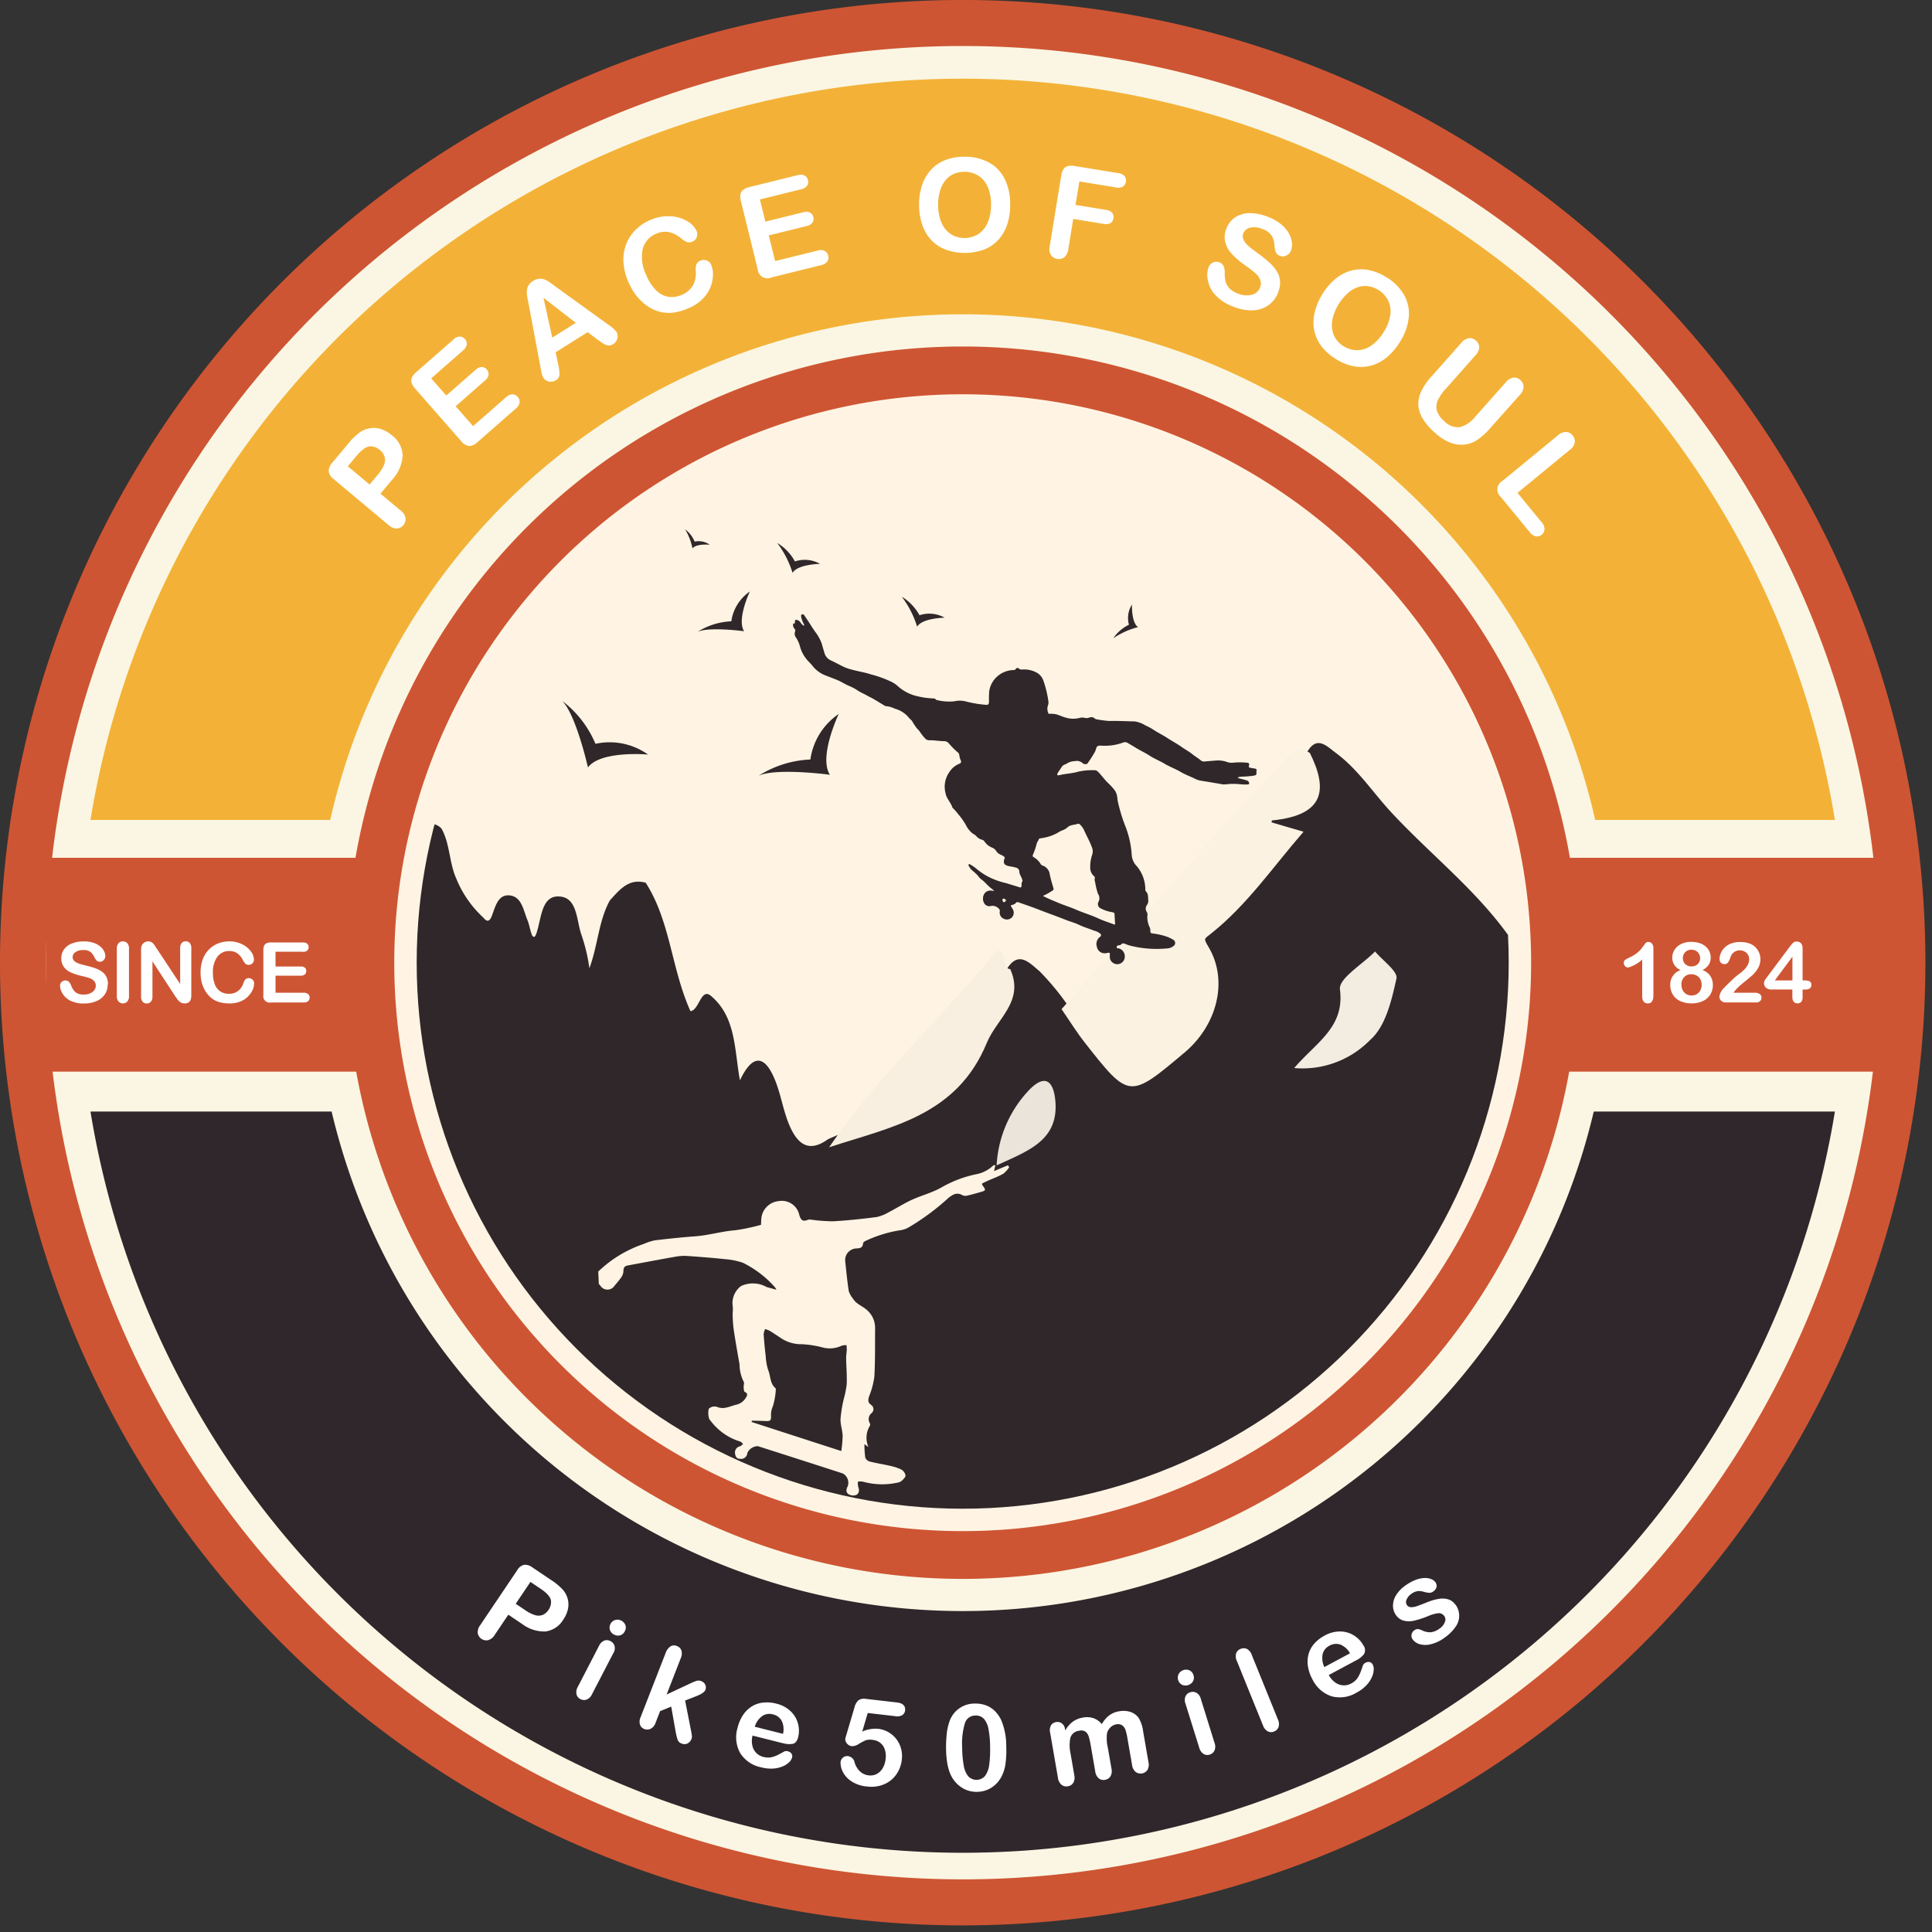 <svg id="Group_51" data-name="Group 51" xmlns="http://www.w3.org/2000/svg" xmlns:xlink="http://www.w3.org/1999/xlink" width="141" height="141" viewBox="0 0 141 141">
  <rect x="0" y="0" width="141" height="141" fill="#333333" stroke="none"/>
  <defs>
    <clipPath id="clip-path">
      <rect id="Rectangle_53" data-name="Rectangle 53" width="141" height="141" fill="none"/>
    </clipPath>
    <clipPath id="clip-path-2">
      <path id="Path_141" data-name="Path 141" d="M129.683,169.532a39.849,39.849,0,1,0,39.849-39.849,39.849,39.849,0,0,0-39.849,39.849" transform="translate(-129.683 -129.683)" fill="none"/>
    </clipPath>
  </defs>
  <g id="Group_46" data-name="Group 46">
    <g id="Group_45" data-name="Group 45" clip-path="url(#clip-path)">
      <path id="Path_129" data-name="Path 129" d="M140.518,70.26A70.259,70.259,0,1,1,70.259,0,70.259,70.259,0,0,1,140.518,70.26" transform="translate(0 -0.001)" fill="#ce5533"/>
      <path id="Path_130" data-name="Path 130" d="M148.113,81.209a66.9,66.9,0,1,1-66.9-66.9,66.9,66.9,0,0,1,66.9,66.9" transform="translate(-10.95 -10.951)" fill="#faf6e3"/>
      <path id="Path_131" data-name="Path 131" d="M155.47,78.647a64.5,64.5,0,0,0-127.311,0Z" transform="translate(-21.556 -18.807)" fill="#f3b237"/>
      <path id="Path_132" data-name="Path 132" d="M28.159,345.938a64.5,64.5,0,0,0,127.311,0Z" transform="translate(-21.556 -264.817)" fill="#2f272b"/>
      <path id="Path_133" data-name="Path 133" d="M192.461,145.141A47.32,47.32,0,1,1,145.14,97.82a47.321,47.321,0,0,1,47.321,47.321" transform="translate(-74.882 -74.882)" fill="#faf6e3"/>
      <rect id="Rectangle_52" data-name="Rectangle 52" width="135.225" height="15.607" transform="translate(3.354 62.603)" fill="#ce5533"/>
      <path id="Path_134" data-name="Path 134" d="M197.781,152.811A44.971,44.971,0,1,1,152.81,107.84a44.971,44.971,0,0,1,44.971,44.971" transform="translate(-82.551 -82.552)" fill="#ce5533"/>
      <path id="Path_135" data-name="Path 135" d="M205.678,164.195a41.484,41.484,0,1,1-41.484-41.484,41.484,41.484,0,0,1,41.484,41.484" transform="translate(-93.936 -93.936)" fill="#fff4e3"/>
    </g>
  </g>
  <g id="Group_48" data-name="Group 48" transform="translate(30.41 30.41)">
    <g id="Group_47" data-name="Group 47" clip-path="url(#clip-path-2)">
      <path id="Path_136" data-name="Path 136" d="M207.659,246.47a37.2,37.2,0,0,1-12.239,30.035c-2.907,2.826-2.284,2.482-7.089,5.467a34.922,34.922,0,0,1-14.811,5.746c-22.983,3.088-40.691-10.412-45.549-28.577a42.183,42.183,0,0,1-.13-21.872,1.029,1.029,0,0,1,1.193.263c.623,1.133.549,2.471,1.07,3.634a7.9,7.9,0,0,0,1.967,2.846c.239.294.438.363.616-.082.256-.641.431-1.555,1.226-1.533.956.026,1.078,1.054,1.378,1.778.153.37.2.778.35,1.152.144.183.221.114.32-.175.349-1.015.347-2.649,1.538-2.674,1.462-.031,1.36,1.708,1.736,2.781a13.1,13.1,0,0,1,.588,2.457c.624-1.686.665-3.436,1.49-4.947.707-.767,1.366-1.635,2.619-1.293,1.811,2.832,1.861,6.257,3.265,9.374.649-.073.763-1.739,1.5-1.112,1.841,1.559,1.7,3.931,2.111,6.161.966-2.035,1.878-1.834,2.631.158.392,1.037.555,2.147,1,3.168.581,1.327,1.4,1.982,2.793.973a53.24,53.24,0,0,1,5.361-2.056c3.768-1.279,4.955-4.851,7.3-7.379.745-.8-.067-1.988.366-2.938.862-1.451,1.68-.5,2.409.105a18.548,18.548,0,0,1,2.094,2.537c.383.469.609,1.126,1.083,1.445,1.587,1.072,1.694,4.471,4.616,3.326,2.872-1.125,5.215-5.356,4.181-7.913-.777-1.922-.062-2.731,1.115-3.8a25.616,25.616,0,0,0,3.55-3.726c.436-.594,1.316-1.145.567-2.078a.826.826,0,0,1,.425-1.422c2.221-.774,1.722-2.663,1.874-4.3.725-1.323,1.447-.5,2.145.019,1.618,1.2,2.7,2.9,4.055,4.352,3.114,3.347,6.83,6.142,9.284,10.1" transform="translate(-127.217 -207.464)" fill="#30272a"/>
      <path id="Path_137" data-name="Path 137" d="M330.381,252.213l11.132-12.62.579-.7q2.229-2.38,4.455-4.759c.54-.579,1.042-1.259,1.961-.611,1.348,2.716,1.1,4.664-3.171,4.95l2.705.793c-2.234,2.571-4.107,5.324-6.71,7.4-.593.474-.6.353-.18,1.085,1.414,2.463.539,5.663-1.776,7.613-4.049,3.41-4.057,3.417-7.3-.711-.612-.779-1.134-1.63-1.7-2.448" transform="translate(-283.318 -208.974)" fill="#fbf2e2"/>
      <path id="Path_138" data-name="Path 138" d="M258.06,310.233c3.45-5.063,7.959-9.226,11.869-13.9,1.145-1.369.642.942,1.343.9,1.061,2.357-.971,3.6-1.708,5.388-2.193,5.336-6.991,6.132-11.5,7.617" transform="translate(-227.956 -256.921)" fill="#f8efe0"/>
      <path id="Path_139" data-name="Path 139" d="M402.786,304.639c1.621-1.891,3.7-2.975,3.339-5.742-.1-.8,1.658-1.837,2.564-2.766.556.665,1.675,1.455,1.561,1.973-.349,1.585-.793,3.5-1.91,4.474a6.9,6.9,0,0,1-5.554,2.06" transform="translate(-338.745 -257.101)" fill="#f2ece1"/>
      <path id="Path_140" data-name="Path 140" d="M310.177,342.585a8.632,8.632,0,0,1,2.422-5.554c1.217-1.214,1.735-.437,1.857.781.3,2.966-2.016,3.72-4.279,4.773" transform="translate(-267.852 -287.943)" fill="#eae4db"/>
    </g>
  </g>
  <g id="Group_50" data-name="Group 50">
    <g id="Group_49" data-name="Group 49" clip-path="url(#clip-path)">
      <path id="Path_142" data-name="Path 142" d="M106.9,137.021l-.808.966,1.474,1.233a.9.9,0,0,1,.355.55.685.685,0,0,1-.634.761.9.9,0,0,1-.6-.251l-4.013-3.356a.856.856,0,0,1-.363-.576.947.947,0,0,1,.276-.633l1.132-1.353a4.613,4.613,0,0,1,.864-.846,1.79,1.79,0,0,1,.757-.306,1.733,1.733,0,0,1,.8.068,2.315,2.315,0,0,1,.772.441,1.933,1.933,0,0,1,.8,1.5,2.91,2.91,0,0,1-.81,1.8m-2.6-1.74-.594.71,1.591,1.331.594-.71a2.77,2.77,0,0,0,.443-.689.943.943,0,0,0,.064-.6.99.99,0,0,0-.355-.52,1.029,1.029,0,0,0-.73-.267q-.421.034-1.012.741" transform="translate(-78.325 -101.959)" fill="#fff"/>
      <path id="Path_143" data-name="Path 143" d="M131.789,105.751l-2.329,2.042,1.1,1.253,2.145-1.88a.678.678,0,0,1,.446-.2.48.48,0,0,1,.362.178.5.5,0,0,1,.134.384.665.665,0,0,1-.259.421l-2.145,1.88,1.272,1.451,2.409-2.111a.7.7,0,0,1,.466-.209.518.518,0,0,1,.388.193.506.506,0,0,1,.134.4.7.7,0,0,1-.268.435l-2.81,2.463a.88.88,0,0,1-.617.276.889.889,0,0,1-.572-.354l-3.362-3.837a1.143,1.143,0,0,1-.253-.422.546.546,0,0,1,.027-.387,1.162,1.162,0,0,1,.3-.38l2.73-2.392a.706.706,0,0,1,.463-.213.543.543,0,0,1,.507.578.7.7,0,0,1-.271.431" transform="translate(-97.99 -80.18)" fill="#fff"/>
      <path id="Path_144" data-name="Path 144" d="M169.136,91.195l-.728-.549-2.336,1.467.189.91a3.048,3.048,0,0,1,.091.755.517.517,0,0,1-.278.385.644.644,0,0,1-.489.083.582.582,0,0,1-.4-.259.973.973,0,0,1-.113-.267c-.026-.1-.056-.244-.09-.43l-.874-4.656c-.026-.133-.056-.294-.092-.481a2.318,2.318,0,0,1-.047-.492.9.9,0,0,1,.111-.406.947.947,0,0,1,.344-.345.962.962,0,0,1,.464-.163.92.92,0,0,1,.411.072,1.942,1.942,0,0,1,.365.206q.173.123.454.335l3.831,2.765a2.208,2.208,0,0,1,.563.5.6.6,0,0,1,.064.471.646.646,0,0,1-.3.419.619.619,0,0,1-.266.1.572.572,0,0,1-.248-.03,1.465,1.465,0,0,1-.306-.169q-.186-.127-.325-.225m-3.307-.147,1.717-1.079-2.356-1.827Z" transform="translate(-125.52 -66.404)" fill="#fff"/>
      <path id="Path_145" data-name="Path 145" d="M200.423,70.852a1.807,1.807,0,0,1,.127.708,2.522,2.522,0,0,1-.173.878,2.562,2.562,0,0,1-.575.885,3.146,3.146,0,0,1-1.054.693,4.333,4.333,0,0,1-.939.288,2.752,2.752,0,0,1-.859.02,2.688,2.688,0,0,1-.828-.265,3.363,3.363,0,0,1-.7-.48,3.72,3.72,0,0,1-.592-.666,4.594,4.594,0,0,1-.46-.841,4.226,4.226,0,0,1-.354-1.444,3.132,3.132,0,0,1,.2-1.287,2.974,2.974,0,0,1,.685-1.053,3.372,3.372,0,0,1,1.078-.719,3.176,3.176,0,0,1,1.479-.271,2.66,2.66,0,0,1,1.225.363,1.61,1.61,0,0,1,.673.708.6.6,0,0,1,.009.448.529.529,0,0,1-.3.324.555.555,0,0,1-.413.039,1.734,1.734,0,0,1-.439-.281,2.074,2.074,0,0,0-.877-.448,1.542,1.542,0,0,0-.923.12,1.624,1.624,0,0,0-.991,1.119,2.912,2.912,0,0,0,.252,1.879,3.39,3.39,0,0,0,.719,1.125,1.661,1.661,0,0,0,.886.477,1.738,1.738,0,0,0,.979-.134,1.674,1.674,0,0,0,.808-.662,1.776,1.776,0,0,0,.232-1.036,1.462,1.462,0,0,1,.029-.488.492.492,0,0,1,.317-.318.586.586,0,0,1,.455-.007.572.572,0,0,1,.328.323" transform="translate(-148.516 -51.513)" fill="#fff"/>
      <path id="Path_146" data-name="Path 146" d="M234.831,55.438l-3.007.742.4,1.618,2.768-.683a.68.68,0,0,1,.49.024.481.481,0,0,1,.24.325.5.5,0,0,1-.058.4.663.663,0,0,1-.424.255l-2.768.684.463,1.874,3.11-.768a.7.7,0,0,1,.51.029.518.518,0,0,1,.255.349.506.506,0,0,1-.065.42.7.7,0,0,1-.438.263l-3.627.9a.719.719,0,0,1-1.02-.616L230.437,56.3a1.149,1.149,0,0,1-.031-.491.547.547,0,0,1,.2-.331,1.159,1.159,0,0,1,.445-.2l3.524-.87a.7.7,0,0,1,.509.025.492.492,0,0,1,.246.332.5.5,0,0,1-.062.414.708.708,0,0,1-.439.258" transform="translate(-176.366 -41.624)" fill="#fff"/>
      <path id="Path_147" data-name="Path 147" d="M289.357,48.8a3.627,3.627,0,0,1,1.812.431,2.779,2.779,0,0,1,1.144,1.22,4.152,4.152,0,0,1,.385,1.855,4.538,4.538,0,0,1-.215,1.43,3.1,3.1,0,0,1-.641,1.115,2.8,2.8,0,0,1-1.048.721,4.129,4.129,0,0,1-2.847-.012,2.834,2.834,0,0,1-1.05-.726,3.094,3.094,0,0,1-.635-1.126,4.536,4.536,0,0,1-.213-1.422,4.384,4.384,0,0,1,.227-1.435,3.074,3.074,0,0,1,.652-1.11,2.809,2.809,0,0,1,1.038-.7,3.726,3.726,0,0,1,1.389-.241M291.3,52.3a3.182,3.182,0,0,0-.239-1.292,1.8,1.8,0,0,0-.686-.828,1.887,1.887,0,0,0-1.025-.282,1.859,1.859,0,0,0-.762.154,1.668,1.668,0,0,0-.6.45,2.146,2.146,0,0,0-.4.756,3.427,3.427,0,0,0-.148,1.035,3.505,3.505,0,0,0,.144,1.046,2.145,2.145,0,0,0,.411.776,1.728,1.728,0,0,0,.61.462,1.928,1.928,0,0,0,1.727-.108,1.825,1.825,0,0,0,.7-.813A3.15,3.15,0,0,0,291.3,52.3" transform="translate(-218.973 -37.36)" fill="#fff"/>
      <path id="Path_148" data-name="Path 148" d="M331.471,53.144l-2.673-.436-.28,1.713,2.234.365a.677.677,0,0,1,.441.215.484.484,0,0,1,.092.4.475.475,0,0,1-.216.345.692.692,0,0,1-.484.062l-2.234-.365-.36,2.207a.9.9,0,0,1-.291.593.7.7,0,0,1-.977-.162.9.9,0,0,1-.088-.652l.841-5.154a1.14,1.14,0,0,1,.165-.463.544.544,0,0,1,.316-.225,1.154,1.154,0,0,1,.487-.008l3.2.522a.706.706,0,0,1,.459.223.542.542,0,0,1-.124.759.7.7,0,0,1-.505.065" transform="translate(-250.025 -39.465)" fill="#fff"/>
      <path id="Path_149" data-name="Path 149" d="M380.894,72.181a2,2,0,0,1-.714.9,2.108,2.108,0,0,1-1.151.358,3.485,3.485,0,0,1-1.446-.295,3.255,3.255,0,0,1-1.388-.981,2.2,2.2,0,0,1-.418-.96,1.65,1.65,0,0,1,.07-.93.6.6,0,0,1,.8-.327.524.524,0,0,1,.287.269,1.092,1.092,0,0,1,.081.479,2.721,2.721,0,0,0,.053.607,1.131,1.131,0,0,0,.255.493,1.555,1.555,0,0,0,.61.4,1.616,1.616,0,0,0,1.027.114.857.857,0,0,0,.624-.512.754.754,0,0,0,.018-.586,1.327,1.327,0,0,0-.37-.5q-.259-.228-.717-.551a6.4,6.4,0,0,1-.98-.836,1.981,1.981,0,0,1-.486-.876,1.621,1.621,0,0,1,.107-1.02,1.692,1.692,0,0,1,.661-.8,1.926,1.926,0,0,1,1.072-.282,3.611,3.611,0,0,1,1.348.3,3.366,3.366,0,0,1,.941.554,2.292,2.292,0,0,1,.544.669,1.719,1.719,0,0,1,.2.666,1.244,1.244,0,0,1-.081.562.649.649,0,0,1-.329.343.553.553,0,0,1-.475.017.5.5,0,0,1-.287-.246,1.575,1.575,0,0,1-.1-.458,1.754,1.754,0,0,0-.183-.724,1.3,1.3,0,0,0-.689-.516,1.443,1.443,0,0,0-.883-.11.681.681,0,0,0-.516.4.572.572,0,0,0-.031.368.928.928,0,0,0,.186.352,2.026,2.026,0,0,0,.3.3q.161.131.541.413a10.351,10.351,0,0,1,.848.669,3.143,3.143,0,0,1,.582.665,1.619,1.619,0,0,1,.248.735,1.877,1.877,0,0,1-.161.872" transform="translate(-287.633 -50.79)" fill="#fff"/>
      <path id="Path_150" data-name="Path 150" d="M414.087,84.368a3.627,3.627,0,0,1,1.318,1.316,2.774,2.774,0,0,1,.336,1.638A4.149,4.149,0,0,1,415.1,89.1a4.527,4.527,0,0,1-.932,1.106,3.1,3.1,0,0,1-1.129.615,2.8,2.8,0,0,1-1.27.066,3.782,3.782,0,0,1-1.341-.533,3.74,3.74,0,0,1-1.079-.967,2.83,2.83,0,0,1-.514-1.168,3.094,3.094,0,0,1,.049-1.292,4.537,4.537,0,0,1,.563-1.323,4.395,4.395,0,0,1,.944-1.1,3.08,3.08,0,0,1,1.137-.6,2.808,2.808,0,0,1,1.251-.053,3.729,3.729,0,0,1,1.309.522m-.169,4a3.187,3.187,0,0,0,.473-1.226,1.8,1.8,0,0,0-.152-1.064,1.889,1.889,0,0,0-.726-.777,1.855,1.855,0,0,0-.729-.268,1.667,1.667,0,0,0-.749.068,2.152,2.152,0,0,0-.736.435,3.434,3.434,0,0,0-.667.8,3.514,3.514,0,0,0-.425.967,2.143,2.143,0,0,0-.056.876,1.727,1.727,0,0,0,.278.713,1.929,1.929,0,0,0,1.528.812,1.826,1.826,0,0,0,1.027-.324,3.154,3.154,0,0,0,.934-1.017" transform="translate(-312.929 -64.15)" fill="#fff"/>
      <path id="Path_151" data-name="Path 151" d="M442.41,108.011l2.166-2.441a.912.912,0,0,1,.555-.343.634.634,0,0,1,.507.172.649.649,0,0,1,.241.492.908.908,0,0,1-.275.592l-2.215,2.5a3.052,3.052,0,0,0-.536.8,1.1,1.1,0,0,0-.056.743,1.656,1.656,0,0,0,.539.76,1.359,1.359,0,0,0,1.136.435,2.1,2.1,0,0,0,1.111-.75l2.234-2.517a.912.912,0,0,1,.555-.346.633.633,0,0,1,.507.174.655.655,0,0,1,.239.488.891.891,0,0,1-.273.6L446.68,111.8a4.825,4.825,0,0,1-1,.891,2.051,2.051,0,0,1-1.059.311,2.267,2.267,0,0,1-.976-.2,3.758,3.758,0,0,1-.963-.644,4.711,4.711,0,0,1-.9-1.021,2.157,2.157,0,0,1-.342-1,2.117,2.117,0,0,1,.211-1.026,4.626,4.626,0,0,1,.752-1.1" transform="translate(-337.927 -80.548)" fill="#fff"/>
      <path id="Path_152" data-name="Path 152" d="M471.307,135.729l-3.817,3.135,1.769,2.154a.734.734,0,0,1,.2.5.528.528,0,0,1-.2.4.515.515,0,0,1-.425.121.754.754,0,0,1-.446-.3l-2.107-2.564a.72.72,0,0,1,.116-1.186l4.038-3.318a.908.908,0,0,1,.6-.252.632.632,0,0,1,.474.249.656.656,0,0,1,.16.519.893.893,0,0,1-.363.547" transform="translate(-356.741 -102.895)" fill="#fff"/>
      <path id="Path_153" data-name="Path 153" d="M151.87,491.284l-.968-.652-.995,1.478a.834.834,0,0,1-.473.38.635.635,0,0,1-.763-.511.831.831,0,0,1,.174-.574l2.709-4.023a.793.793,0,0,1,.5-.39.879.879,0,0,1,.61.193l1.356.913a4.291,4.291,0,0,1,.863.715,1.667,1.667,0,0,1,.355.669,1.608,1.608,0,0,1,.014.744,2.146,2.146,0,0,1-.332.754,1.794,1.794,0,0,1-1.305.878,2.694,2.694,0,0,1-1.74-.574m1.354-2.565-.712-.479-1.074,1.595.712.48a2.565,2.565,0,0,0,.677.342.88.88,0,0,0,.556,0,.924.924,0,0,0,.446-.378.954.954,0,0,0,.176-.7q-.072-.385-.781-.862" transform="translate(-113.804 -372.79)" fill="#fff"/>
      <path id="Path_154" data-name="Path 154" d="M182.057,506.506l-1.559,3.006a.754.754,0,0,1-.393.4.555.555,0,0,1-.46-.036.529.529,0,0,1-.286-.356.78.78,0,0,1,.1-.543L181,506a.751.751,0,0,1,.384-.39.541.541,0,0,1,.453.036.561.561,0,0,1,.3.352.68.68,0,0,1-.077.511m.043-1.341a.615.615,0,0,1-.3-.326.583.583,0,0,1,.388-.739.6.6,0,0,1,.442.048.613.613,0,0,1,.291.315.52.52,0,0,1-.039.458.536.536,0,0,1-.347.3.593.593,0,0,1-.432-.052" transform="translate(-137.287 -385.875)" fill="#fff"/>
      <path id="Path_155" data-name="Path 155" d="M201.7,518.523l-.346-1.959-.81.329-.338.868a.716.716,0,0,1-.355.421.558.558,0,0,1-.448.021.53.53,0,0,1-.33-.322.8.8,0,0,1,.049-.552l1.815-4.654a.989.989,0,0,1,.356-.5.5.5,0,0,1,.474-.034.535.535,0,0,1,.333.328.814.814,0,0,1-.05.565l-1.032,2.647,1.73-.809a3.269,3.269,0,0,1,.476-.193.516.516,0,0,1,.326.026.507.507,0,0,1,.289.262.464.464,0,0,1,.009.379q-.094.24-.693.467l-.787.306.433,2.2c.031.163.052.286.062.368a.446.446,0,0,1-.022.215.614.614,0,0,1-.3.354.525.525,0,0,1-.432,0,.445.445,0,0,1-.266-.228,2.79,2.79,0,0,1-.139-.506" transform="translate(-152.368 -392.013)" fill="#fff"/>
      <path id="Path_156" data-name="Path 156" d="M232.552,532.828l-2.222-.56a1.552,1.552,0,0,0-.016.722,1.075,1.075,0,0,0,.809.836,1.407,1.407,0,0,0,.385.046,1.256,1.256,0,0,0,.364-.068,2.616,2.616,0,0,0,.346-.145q.163-.083.425-.23a.387.387,0,0,1,.269-.012.424.424,0,0,1,.259.167.353.353,0,0,1,.04.3.763.763,0,0,1-.212.33,1.478,1.478,0,0,1-.464.3,2.132,2.132,0,0,1-.691.16,2.715,2.715,0,0,1-.878-.088,2.338,2.338,0,0,1-1.545-1.053,2.4,2.4,0,0,1-.181-1.847,2.91,2.91,0,0,1,.385-.9,2.129,2.129,0,0,1,.623-.629,1.956,1.956,0,0,1,.827-.294,2.614,2.614,0,0,1,.974.07,2.278,2.278,0,0,1,1.071.569,1.907,1.907,0,0,1,.531.906,1.969,1.969,0,0,1,.009.967q-.108.429-.385.494a1.579,1.579,0,0,1-.723-.047m-2.06-1.2,2.06.519a1.424,1.424,0,0,0-.095-.951.971.971,0,0,0-.645-.47.94.94,0,0,0-.771.118,1.5,1.5,0,0,0-.549.784" transform="translate(-175.408 -405.603)" fill="#fff"/>
      <path id="Path_157" data-name="Path 157" d="M265.6,529.97l-2.025-.233-.4,1.353a2.416,2.416,0,0,1,1.154-.2,1.932,1.932,0,0,1,.748.242,1.966,1.966,0,0,1,.924,1.186,2.077,2.077,0,0,1,.062.815,2.326,2.326,0,0,1-.407,1.094,2.06,2.06,0,0,1-.892.714,2.4,2.4,0,0,1-1.239.16,2.428,2.428,0,0,1-1.206-.424,1.766,1.766,0,0,1-.6-.724,1.387,1.387,0,0,1-.125-.66.462.462,0,0,1,.175-.3.457.457,0,0,1,.365-.11.574.574,0,0,1,.485.475,1.449,1.449,0,0,0,.393.643,1.083,1.083,0,0,0,.624.286.994.994,0,0,0,.595-.1,1.112,1.112,0,0,0,.436-.425,1.65,1.65,0,0,0,.212-.662,1.561,1.561,0,0,0-.064-.716,1.013,1.013,0,0,0-.338-.477,1.051,1.051,0,0,0-.525-.205,1.133,1.133,0,0,0-.535.029,4.662,4.662,0,0,0-.49.261.9.9,0,0,1-.514.167.532.532,0,0,1-.353-.194.463.463,0,0,1-.122-.362q0-.021.08-.284l.593-2a.987.987,0,0,1,.283-.507.718.718,0,0,1,.548-.105l2.251.259q.665.077.607.584a.449.449,0,0,1-.2.339.727.727,0,0,1-.493.082" transform="translate(-200.246 -404.72)" fill="#fff"/>
      <path id="Path_158" data-name="Path 158" d="M298.849,533.432a7.346,7.346,0,0,1-.065,1.212,2.818,2.818,0,0,1-.3.924,2.109,2.109,0,0,1-.742.794,1.988,1.988,0,0,1-1.025.292,1.964,1.964,0,0,1-1.176-.349,2.243,2.243,0,0,1-.8-1.008,3.769,3.769,0,0,1-.209-.784,6.608,6.608,0,0,1-.078-.932,8.981,8.981,0,0,1,.049-1.168,3.867,3.867,0,0,1,.2-.9,1.92,1.92,0,0,1,1.867-1.3,2.149,2.149,0,0,1,.8.13,1.826,1.826,0,0,1,.64.41,2.4,2.4,0,0,1,.473.677,4.928,4.928,0,0,1,.36,2m-1.177-.066a7.143,7.143,0,0,0-.116-1.284,1.58,1.58,0,0,0-.331-.75.777.777,0,0,0-.622-.245.794.794,0,0,0-.778.584,5.19,5.19,0,0,0-.191,1.763,7.549,7.549,0,0,0,.117,1.32,1.658,1.658,0,0,0,.331.773.829.829,0,0,0,1.222-.032,1.7,1.7,0,0,0,.3-.791,7.966,7.966,0,0,0,.067-1.34" transform="translate(-225.407 -405.883)" fill="#fff"/>
      <path id="Path_159" data-name="Path 159" d="M330.966,535.136l.266,1.535a.8.8,0,0,1-.071.574.568.568,0,0,1-.4.257.551.551,0,0,1-.457-.108.807.807,0,0,1-.257-.517l-.318-1.839a6.017,6.017,0,0,0-.147-.672.744.744,0,0,0-.229-.367.523.523,0,0,0-.441-.083.747.747,0,0,0-.679.518,2.781,2.781,0,0,0,.014,1.148l.27,1.561a.808.808,0,0,1-.068.571.554.554,0,0,1-.4.258.561.561,0,0,1-.461-.11.793.793,0,0,1-.261-.514l-.572-3.3a.733.733,0,0,1,.064-.521.51.51,0,0,1,.366-.238.544.544,0,0,1,.423.09.6.6,0,0,1,.234.41l.019.11a2.045,2.045,0,0,1,.551-.64,1.718,1.718,0,0,1,.732-.3,1.542,1.542,0,0,1,.779.044,1.376,1.376,0,0,1,.607.435,2.033,2.033,0,0,1,.534-.635,1.622,1.622,0,0,1,.71-.3,1.714,1.714,0,0,1,.849.044,1.2,1.2,0,0,1,.6.444,2.469,2.469,0,0,1,.319.959l.391,2.254a.8.8,0,0,1-.071.574.611.611,0,0,1-.865.148.8.8,0,0,1-.261-.514l-.337-1.941a4.462,4.462,0,0,0-.135-.591.7.7,0,0,0-.237-.347.556.556,0,0,0-.449-.079.787.787,0,0,0-.41.211.927.927,0,0,0-.256.419,2.939,2.939,0,0,0,.052,1.054" transform="translate(-250.117 -407.607)" fill="#fff"/>
      <path id="Path_160" data-name="Path 160" d="M367.309,520.774a.619.619,0,0,1-.444-.019.583.583,0,0,1-.244-.8.6.6,0,0,1,.347-.277.614.614,0,0,1,.429.02.519.519,0,0,1,.294.353.536.536,0,0,1-.038.455.6.6,0,0,1-.344.267m.913.983,1.007,3.233a.757.757,0,0,1,0,.558.554.554,0,0,1-.352.3.528.528,0,0,1-.454-.051.777.777,0,0,1-.311-.457l-1-3.2a.751.751,0,0,1,0-.548.541.541,0,0,1,.347-.292.562.562,0,0,1,.458.042.681.681,0,0,1,.305.417" transform="translate(-280.592 -397.795)" fill="#fff"/>
      <path id="Path_161" data-name="Path 161" d="M386.581,518.627l-1.908-4.71a.789.789,0,0,1-.054-.552.531.531,0,0,1,.324-.326.554.554,0,0,1,.465,0,.768.768,0,0,1,.352.434l1.908,4.71a.761.761,0,0,1,.048.557.558.558,0,0,1-.329.326.529.529,0,0,1-.458-.014.776.776,0,0,1-.347-.428" transform="translate(-294.405 -392.697)" fill="#fff"/>
      <path id="Path_162" data-name="Path 162" d="M410.532,509.843l-2.019,1.085a1.554,1.554,0,0,0,.475.544,1.076,1.076,0,0,0,1.162.072,1.388,1.388,0,0,0,.315-.225,1.242,1.242,0,0,0,.223-.3,2.547,2.547,0,0,0,.158-.341q.064-.171.159-.456a.384.384,0,0,1,.19-.19.425.425,0,0,1,.3-.051.355.355,0,0,1,.23.193.764.764,0,0,1,.066.386,1.478,1.478,0,0,1-.138.537,2.147,2.147,0,0,1-.4.584,2.717,2.717,0,0,1-.708.527,2.338,2.338,0,0,1-1.851.264,2.4,2.4,0,0,1-1.379-1.242,2.905,2.905,0,0,1-.32-.922,2.125,2.125,0,0,1,.036-.884,1.958,1.958,0,0,1,.412-.775,2.621,2.621,0,0,1,.766-.6,2.276,2.276,0,0,1,1.175-.3,1.906,1.906,0,0,1,1,.311,1.969,1.969,0,0,1,.658.708.584.584,0,0,1,.048.625,1.572,1.572,0,0,1-.566.453m-2.333.5,1.871-1.006a1.424,1.424,0,0,0-.711-.639.969.969,0,0,0-.794.088.937.937,0,0,0-.49.607,1.507,1.507,0,0,0,.123.95" transform="translate(-311.537 -388.681)" fill="#fff"/>
      <path id="Path_163" data-name="Path 163" d="M438.086,493a1.36,1.36,0,0,1,.031,1.645,3.135,3.135,0,0,1-.808.8,2.729,2.729,0,0,1-.992.473,1.573,1.573,0,0,1-.822,0,.972.972,0,0,1-.513-.347.449.449,0,0,1-.081-.348.471.471,0,0,1,.2-.314.4.4,0,0,1,.283-.092.986.986,0,0,1,.3.1,1.288,1.288,0,0,0,.623.129,1.306,1.306,0,0,0,.646-.273.993.993,0,0,0,.378-.464.441.441,0,0,0-.026-.423.488.488,0,0,0-.453-.23,2.9,2.9,0,0,0-.783.229,6.4,6.4,0,0,1-.984.318,1.623,1.623,0,0,1-.747,0,1,1,0,0,1-.573-.408,1.173,1.173,0,0,1-.217-.663,1.444,1.444,0,0,1,.212-.768,2.372,2.372,0,0,1,.695-.728,3.26,3.26,0,0,1,.719-.4,2.051,2.051,0,0,1,.639-.147,1.257,1.257,0,0,1,.505.071.689.689,0,0,1,.323.233.437.437,0,0,1,.083.347.536.536,0,0,1-.237.328.469.469,0,0,1-.309.1,2.019,2.019,0,0,1-.416-.082,1.055,1.055,0,0,0-.415-.04.981.981,0,0,0-.458.2.956.956,0,0,0-.35.417.4.4,0,0,0,.026.4.364.364,0,0,0,.3.155,1.279,1.279,0,0,0,.452-.084q.257-.09.7-.267a3.84,3.84,0,0,1,.909-.261,1.478,1.478,0,0,1,.68.049.969.969,0,0,1,.479.362" transform="translate(-331.885 -375.923)" fill="#fff"/>
      <path id="Path_164" data-name="Path 164" d="M174.971,218.142a7.629,7.629,0,0,1,2.427,3.132,4.833,4.833,0,0,1,3.837.783s-3.446-.313-4.385.94c0,0-.862-3.837-1.879-4.855" transform="translate(-133.941 -166.989)" fill="#30272a"/>
      <path id="Path_165" data-name="Path 165" d="M213.216,164.73a2.2,2.2,0,0,1,.7.9,1.39,1.39,0,0,1,1.1.225s-.991-.09-1.261.271a4.338,4.338,0,0,0-.54-1.4" transform="translate(-163.218 -126.102)" fill="#30272a"/>
      <path id="Path_166" data-name="Path 166" d="M236.091,226.7a7.629,7.629,0,0,1,3.781-1.187,4.833,4.833,0,0,1,2.069-3.325s-1.492,3.122-.644,4.439c0,0-3.9-.527-5.206.073" transform="translate(-180.729 -170.083)" fill="#30272a"/>
      <path id="Path_167" data-name="Path 167" d="M217.056,187.038a4.993,4.993,0,0,1,2.474-.776,3.163,3.163,0,0,1,1.354-2.176s-.976,2.043-.421,2.9c0,0-2.55-.345-3.407.048" transform="translate(-166.157 -140.918)" fill="#30272a"/>
      <path id="Path_168" data-name="Path 168" d="M241.892,168.972a3.6,3.6,0,0,1,1.292,1.35,2.278,2.278,0,0,1,1.837.179s-1.631.022-2.01.655a7.111,7.111,0,0,0-1.119-2.185" transform="translate(-185.17 -129.349)" fill="#30272a"/>
      <path id="Path_169" data-name="Path 169" d="M280.667,185.723a3.6,3.6,0,0,1,1.292,1.35,2.278,2.278,0,0,1,1.837.179s-1.631.022-2.01.655a7.111,7.111,0,0,0-1.119-2.185" transform="translate(-214.852 -142.172)" fill="#30272a"/>
      <path id="Path_170" data-name="Path 170" d="M346.5,190.61a2.9,2.9,0,0,1,1.141-.984,1.836,1.836,0,0,1,.22-1.472s-.05,1.314.445,1.646a5.737,5.737,0,0,0-1.806.811" transform="translate(-265.249 -144.032)" fill="#30272a"/>
      <path id="Path_171" data-name="Path 171" d="M22.153,296.11a1.288,1.288,0,0,1-.2.714,1.361,1.361,0,0,1-.6.5,2.244,2.244,0,0,1-.935.18,2.106,2.106,0,0,1-1.07-.245,1.425,1.425,0,0,1-.486-.471,1.07,1.07,0,0,1-.187-.572.388.388,0,0,1,.4-.392.337.337,0,0,1,.238.09.7.7,0,0,1,.166.266,1.773,1.773,0,0,0,.181.349.732.732,0,0,0,.273.232,1.008,1.008,0,0,0,.463.091,1.046,1.046,0,0,0,.641-.184.554.554,0,0,0,.247-.459.486.486,0,0,0-.133-.354.86.86,0,0,0-.344-.208q-.211-.071-.563-.153a4.143,4.143,0,0,1-.791-.258,1.277,1.277,0,0,1-.5-.4,1.046,1.046,0,0,1-.187-.635,1.091,1.091,0,0,1,.2-.643,1.245,1.245,0,0,1,.571-.432,2.333,2.333,0,0,1,.879-.151,2.171,2.171,0,0,1,.7.1,1.47,1.47,0,0,1,.489.266,1.114,1.114,0,0,1,.284.348.8.8,0,0,1,.09.356.421.421,0,0,1-.112.285.357.357,0,0,1-.279.127.322.322,0,0,1-.232-.076,1.026,1.026,0,0,1-.172-.25,1.129,1.129,0,0,0-.287-.387.838.838,0,0,0-.538-.139.932.932,0,0,0-.554.151.439.439,0,0,0-.211.363.369.369,0,0,0,.072.227.6.6,0,0,0,.2.164,1.326,1.326,0,0,0,.254.108q.128.039.424.113a6.726,6.726,0,0,1,.671.191,2.038,2.038,0,0,1,.511.254,1.048,1.048,0,0,1,.329.378,1.213,1.213,0,0,1,.118.56" transform="translate(-14.293 -224.269)" fill="#fff"/>
      <path id="Path_172" data-name="Path 172" d="M36.363,296.96v-3.452a.582.582,0,0,1,.122-.4.409.409,0,0,1,.317-.135.422.422,0,0,1,.324.133.575.575,0,0,1,.124.4v3.452a.581.581,0,0,1-.124.406.42.42,0,0,1-.324.135.408.408,0,0,1-.315-.136.583.583,0,0,1-.124-.405" transform="translate(-27.836 -224.27)" fill="#fff"/>
      <path id="Path_173" data-name="Path 173" d="M45.053,293.5l1.707,2.582v-2.606a.572.572,0,0,1,.109-.381.368.368,0,0,1,.295-.127.379.379,0,0,1,.3.127.567.567,0,0,1,.11.381v3.446q0,.577-.478.577a.637.637,0,0,1-.215-.034.545.545,0,0,1-.179-.109,1.044,1.044,0,0,1-.155-.175q-.072-.1-.144-.2l-1.665-2.552v2.568a.549.549,0,0,1-.117.38.387.387,0,0,1-.3.128.381.381,0,0,1-.3-.13.558.558,0,0,1-.114-.378v-3.38a.956.956,0,0,1,.048-.338.479.479,0,0,1,.188-.22.513.513,0,0,1,.284-.085.462.462,0,0,1,.354.144,1.063,1.063,0,0,1,.132.17l.139.218" transform="translate(-33.612 -224.269)" fill="#fff"/>
      <path id="Path_174" data-name="Path 174" d="M66.335,296.042a1.167,1.167,0,0,1-.1.453,1.662,1.662,0,0,1-.889.859,2.034,2.034,0,0,1-.8.147,2.786,2.786,0,0,1-.631-.066,1.768,1.768,0,0,1-.516-.2,1.742,1.742,0,0,1-.426-.366,2.178,2.178,0,0,1-.3-.462,2.4,2.4,0,0,1-.184-.545,2.96,2.96,0,0,1-.061-.616,2.73,2.73,0,0,1,.154-.948,2.02,2.02,0,0,1,.441-.716,1.922,1.922,0,0,1,.673-.453,2.173,2.173,0,0,1,.822-.156,2.051,2.051,0,0,1,.948.212,1.715,1.715,0,0,1,.637.524,1.037,1.037,0,0,1,.221.59.384.384,0,0,1-.108.269.341.341,0,0,1-.26.117.358.358,0,0,1-.255-.081,1.105,1.105,0,0,1-.19-.278,1.337,1.337,0,0,0-.408-.487,1,1,0,0,0-.578-.162,1.048,1.048,0,0,0-.871.415,1.881,1.881,0,0,0-.324,1.18,2.189,2.189,0,0,0,.144.851,1.071,1.071,0,0,0,.406.507,1.12,1.12,0,0,0,.616.167,1.081,1.081,0,0,0,.647-.19,1.145,1.145,0,0,0,.4-.557.96.96,0,0,1,.14-.283.319.319,0,0,1,.269-.109.377.377,0,0,1,.272.111.369.369,0,0,1,.113.275" transform="translate(-47.79 -224.269)" fill="#fff"/>
      <path id="Path_175" data-name="Path 175" d="M84.856,293.973h-2v1.076H84.7a.44.44,0,0,1,.3.091.31.31,0,0,1,.1.241.322.322,0,0,1-.1.243.428.428,0,0,1-.305.094H82.857v1.247h2.068a.452.452,0,0,1,.315.1.334.334,0,0,1,.106.258.328.328,0,0,1-.106.253.453.453,0,0,1-.315.1H82.513a.465.465,0,0,1-.544-.544v-3.294a.738.738,0,0,1,.057-.312.355.355,0,0,1,.178-.176.752.752,0,0,1,.309-.055h2.343a.457.457,0,0,1,.315.094.319.319,0,0,1,.1.247.322.322,0,0,1-.1.25.457.457,0,0,1-.315.094" transform="translate(-62.748 -224.513)" fill="#fff"/>
      <path id="Path_176" data-name="Path 176" d="M280.654,202.6c.016-.107-.037-.153-.136-.168-.117-.018-.233-.038-.348-.064-.06-.013-.107-.035-.08-.122.054-.176.014-.231-.173-.244a5.3,5.3,0,0,0-.959,0,1.037,1.037,0,0,1-.48-.054,1.872,1.872,0,0,0-.785-.1c-.28.019-.56.043-.839.068a.366.366,0,0,1-.285-.09c-.194-.164-.416-.29-.614-.451-.238-.193-.516-.333-.767-.514-.345-.247-.725-.443-1.08-.678-.292-.193-.612-.343-.907-.536a4.52,4.52,0,0,0-.669-.366,2.05,2.05,0,0,0-.775-.289c-.616-.011-1.23-.049-1.846-.031a7.957,7.957,0,0,1-.964-.128.21.21,0,0,1-.1-.052.379.379,0,0,0-.4-.071.564.564,0,0,1-.335.023.781.781,0,0,0-.408.013,1.922,1.922,0,0,1-.99-.034c-.265-.07-.506-.207-.776-.257a2.3,2.3,0,0,0-.383-.02c-.037,0-.086.018-.1-.035a.787.787,0,0,1-.04-.545.666.666,0,0,0,.038-.362,7.926,7.926,0,0,0-.338-1.412,1.138,1.138,0,0,0-.436-.607,1.9,1.9,0,0,0-1.144-.268.286.286,0,0,1-.217-.061.154.154,0,0,0-.253.03.132.132,0,0,1-.108.067,1.837,1.837,0,0,0-1.165.413,1.78,1.78,0,0,0-.652,1.122,6.817,6.817,0,0,0-.018.766c-.007.2-.06.264-.26.234a8.526,8.526,0,0,1-1.373-.228,1.83,1.83,0,0,0-.916-.023,3.8,3.8,0,0,1-1.237-.089.148.148,0,0,1-.091-.044.252.252,0,0,0-.212-.08,5.768,5.768,0,0,1-1.079-.147,3.133,3.133,0,0,1-1.489-.753,2.138,2.138,0,0,0-.417-.289,8.114,8.114,0,0,0-1.557-.568c-.407-.14-.839-.2-1.257-.313a3.817,3.817,0,0,1-.673-.215c-.322-.152-.636-.329-.956-.478a.847.847,0,0,1-.5-.584c-.059-.211-.13-.419-.182-.632a3.23,3.23,0,0,0-.513-.92c-.079-.126-.169-.249-.249-.377-.166-.265-.341-.524-.516-.783a.146.146,0,0,0-.177-.072c-.07.03-.062.106-.054.17a1.607,1.607,0,0,0,.156.459c.027.063.077.122.055.2a.513.513,0,0,1-.249-.234.487.487,0,0,0-.27-.191c-.089-.027-.155.009-.147.1s.022.155-.1.165c-.038,0-.038.064-.038.1a.425.425,0,0,0,.1.272.193.193,0,0,1,.053.2.454.454,0,0,0,.069.458,2.1,2.1,0,0,1,.28.625,2.5,2.5,0,0,0,.477.939c.138.174.313.326.45.5a2.176,2.176,0,0,0,.965.7l.783.305c.3.117.568.3.865.431a3.515,3.515,0,0,1,.64.33c.244.17.519.274.772.422.131.076.273.134.4.21.282.165.56.338.84.506a.178.178,0,0,0,.083.028,1.768,1.768,0,0,1,.643.183,2,2,0,0,1,1.014.637c.079.121.227.19.288.329a3.674,3.674,0,0,0,.234.356c.075.129.2.214.28.335a4.046,4.046,0,0,0,.4.514.418.418,0,0,0,.324.138c.351-.011.7.063,1.046.065a.433.433,0,0,1,.334.128,6.941,6.941,0,0,0,.567.59c.094.08.21.152.228.294a1.277,1.277,0,0,0,.1.383.166.166,0,0,1-.115.257,1.572,1.572,0,0,0-.723.62,1.853,1.853,0,0,0-.266,1.531c.072.395.383.667.5,1.037a.09.09,0,0,0,.026.035,4.022,4.022,0,0,1,.386.439,5.1,5.1,0,0,1,.562.786,1.778,1.778,0,0,0,.514.646,1.152,1.152,0,0,1,.241.166.791.791,0,0,0,.45.285.271.271,0,0,1,.149.109,1.26,1.26,0,0,0,.545.454.6.6,0,0,1,.324.26.718.718,0,0,0,.375.284.944.944,0,0,1,.22.146c.031.022.036.048.02.089-.152.4,0,.516.355.592a3.368,3.368,0,0,1,.5.106.3.3,0,0,1,.217.268c0,.241.18.409.217.631,0,.026.034.059.016.08-.091.1-.063.221-.073.335s-.039.147-.157.108c-.32-.106-.646-.193-.966-.3a5.406,5.406,0,0,1-1.463-.554,5.14,5.14,0,0,1-.711-.5,3.177,3.177,0,0,0-.459-.313.073.073,0,0,0-.1,0c-.035.031-.013.066,0,.095a1.287,1.287,0,0,0,.228.322,5.1,5.1,0,0,1,.435.394,1.281,1.281,0,0,0,.244.273c.293.2.49.5.786.7a1.368,1.368,0,0,1,.172.159.989.989,0,0,0-.182-.024.532.532,0,0,0-.54.221.69.69,0,0,0-.022.678.441.441,0,0,0,.493.222.6.6,0,0,1,.516.126c.095.079.159.144.138.276a.487.487,0,0,0,.3.531.508.508,0,0,0,.555-.075.494.494,0,0,0,.107-.6c-.034-.072-.078-.135-.117-.2-.029-.049-.075-.1.042-.136a.521.521,0,0,0,.293-.15c.06-.076.125-.065.208-.035.471.165.943.324,1.408.506.665.26,1.34.495,2,.758.333.132.686.223,1.007.378.35.169.723.269,1.078.418a1.1,1.1,0,0,1,.455.219c.08.09.079.16-.018.233a.642.642,0,0,0-.228.731.566.566,0,0,0,.446.456.734.734,0,0,0,.321-.015c.154-.039.189,0,.179.15a.852.852,0,0,0,.016.293.55.55,0,0,0,1.073-.168.6.6,0,0,0-.45-.609c-.052-.014-.142.03-.14-.08s.072-.132.155-.142a.238.238,0,0,0,.173-.068.2.2,0,0,1,.243-.049c.121.042.238.093.361.129a7.862,7.862,0,0,0,2.694.22.835.835,0,0,0,.519-.177.27.27,0,0,0-.034-.468,2.566,2.566,0,0,0-.48-.226,5.012,5.012,0,0,0-1.02-.226c-.12-.014-.172-.069-.156-.193a.538.538,0,0,0-.049-.257,1.75,1.75,0,0,1-.172-.822.4.4,0,0,0-.04-.3.434.434,0,0,1,.01-.5.515.515,0,0,0,.1-.344c-.026-.223.017-.466-.169-.65a.2.2,0,0,1-.046-.153,2.641,2.641,0,0,0-.625-1.691,1.3,1.3,0,0,1-.37-.848,6.876,6.876,0,0,0-.475-2.1,11.424,11.424,0,0,1-.49-1.575,3.082,3.082,0,0,1-.088-.487,1.065,1.065,0,0,0-.236-.591,4.826,4.826,0,0,0-.48-.511c-.251-.246-.445-.545-.7-.787a.339.339,0,0,0-.258-.105,4.719,4.719,0,0,0-1.165.106c-.452.132-.929.146-1.387.254-.047.011-.106.032-.139-.012s0-.108.023-.152c.1-.152.2-.3.3-.45a.449.449,0,0,1,.207-.159.577.577,0,0,0,.158-.077,1.147,1.147,0,0,1,.582-.171.632.632,0,0,1,.583.163c.08.072.284.076.33.015a8.5,8.5,0,0,0,.553-.861c.077-.135.078-.347.2-.413s.316-.021.478-.027a3.792,3.792,0,0,0,1.375-.232.354.354,0,0,1,.327.023c.206.119.411.239.613.364.32.2.666.35.983.56.35.232.748.382,1.11.6s.794.374,1.177.6c.339.2.713.33,1.064.506a1.462,1.462,0,0,0,.443.135c.456.072.91.151,1.365.227a1.252,1.252,0,0,0,.454.03,3.222,3.222,0,0,1,.514-.028c.34-.011.675.064,1.015.04.144-.01.171-.054.107-.185a.256.256,0,0,0-.178-.12c-.134-.04-.271-.074-.406-.11a.458.458,0,0,1-.227-.09.748.748,0,0,1,.275-.064,7.607,7.607,0,0,0,.851-.064c.251-.052.252-.045.245-.3a.428.428,0,0,1,0-.074m-18.466,9.583c-.053-.033-.1-.178-.041-.224.088-.073.165.057.257.086-.083.045-.1.212-.217.139m4.141-5.152a.617.617,0,0,1,.118-.059,1.208,1.208,0,0,0,.408-.224c.216-.213.519-.182.779-.272.061-.021.121.028.166.077a1.387,1.387,0,0,1,.265.368c.191.429.426.837.586,1.281a.747.747,0,0,1,.013.544,2.627,2.627,0,0,0-.138.9.8.8,0,0,0,.277.654.13.13,0,0,1,.055.141.517.517,0,0,0,.027.3,4.9,4.9,0,0,0,.183.772c.01.022.008.052.022.069a.568.568,0,0,1,.027.613.342.342,0,0,0,.2.467,2.542,2.542,0,0,0,.759.256c.221.04.219.046.229.264.009.187.02.373.034.56.007.089-.022.1-.1.07-.376-.144-.764-.262-1.127-.432-.52-.243-1.074-.4-1.6-.628-.494-.218-1.013-.366-1.5-.589a10.2,10.2,0,0,1-.941-.423,4.409,4.409,0,0,0,.655-.359c.1-.051.149-.093.105-.24-.092-.314-.189-.629-.256-.952a.781.781,0,0,0-.541-.67.2.2,0,0,1-.12-.1,1.38,1.38,0,0,0-.517-.506c-.081-.05-.084-.1-.054-.178a5.236,5.236,0,0,0,.28-.821c.024-.124.129-.2.157-.326.011-.045.065-.038.1-.046.1-.021.2-.031.3-.055a3.172,3.172,0,0,0,1.134-.454" transform="translate(-188.944 -146.342)" fill="#30272a"/>
      <path id="Path_177" data-name="Path 177" d="M199.193,371.717a.96.96,0,0,0-.129-.209,7.632,7.632,0,0,0-2.312-1.757,4.99,4.99,0,0,0-1.279-.262c-.9-.1-1.8-.167-2.7-.231a3.461,3.461,0,0,0-.832.028c-1.2.208-2.39.438-3.586.657-.248.045-.333.172-.326.43a.886.886,0,0,1-.176.462,6.673,6.673,0,0,1-.459.568.616.616,0,0,1-1.069-.011c-.029-.035-.062-.066-.093-.1q-.021-.452-.042-.9a8.838,8.838,0,0,1,3.313-2.014.989.989,0,0,1,.1-.042,3.934,3.934,0,0,1,.725-.226c.978-.114,1.958-.221,2.94-.292s1.916-.363,2.895-.439a14.322,14.322,0,0,0,1.908-.4c.005-.127.006-.253.017-.379a1.4,1.4,0,0,1,1.265-1.349,1.3,1.3,0,0,1,1.51,1.007c.1.335.232.524.609.36a.527.527,0,0,1,.241-.017,12.232,12.232,0,0,0,1.613.121c1.063-.059,2.123-.174,3.179-.31a2.879,2.879,0,0,0,.89-.356c.565-.289,1.1-.634,1.679-.9.715-.328,1.5-.522,2.175-.912a8.642,8.642,0,0,1,2.553-.962,2.459,2.459,0,0,0,1.234-.649l.139-.007c-.029.132-.058.263-.1.432l1.01-.422.1.137a2.065,2.065,0,0,1-.428.474c-.349.2-.733.338-1.1.5-.156.07-.309.146-.449.212,0,.058-.011.087,0,.1.3.412.3.412-.2.553-.3.083-.594.173-.9.238a.518.518,0,0,1-.341-.033c-.415-.244-.711-.04-1.03.208a17.278,17.278,0,0,1-2.9,2.146,1.652,1.652,0,0,1-.586.2,9.226,9.226,0,0,0-2.515.766c-.088.032-.214.122-.219.192-.023.335-.223.362-.5.374a.849.849,0,0,0-.8.953c.078.725.147,1.452.259,2.172a1.764,1.764,0,0,0,.31.545c.248.411.726.541,1.049.856a1.712,1.712,0,0,1,.561,1.266c-.01,1.187.012,2.376-.053,3.56a6.024,6.024,0,0,1-.381,1.434c-.08.252-.12.446.14.629a.374.374,0,0,1,.031.607.564.564,0,0,0-.13.715c.028.058.046.161.015.2a1.671,1.671,0,0,0-.107,1.558l-.294-.215a7.256,7.256,0,0,0,.061.983.492.492,0,0,0,.322.288c.493.125,1,.2,1.494.316a3.466,3.466,0,0,1,.821.274.642.642,0,0,1,.3.418c.016.111-.137.269-.247.371a.622.622,0,0,1-.34.163,5.267,5.267,0,0,1-2.507-.068,1.1,1.1,0,0,0-.376-.008,1.125,1.125,0,0,0,.017.378c.1.254.072.492-.157.6a.65.65,0,0,1-.529-.049c-.223-.132-.2-.364-.08-.585a.77.77,0,0,0-.367-.943q-3.092-1-6.189-1.989a.86.86,0,0,0-.768.495.458.458,0,0,1-.524.432c-.271,0-.339-.182-.371-.375a.461.461,0,0,1,.371-.544c.082-.028.144-.112.215-.17-.073-.061-.138-.154-.222-.177a4.237,4.237,0,0,1-2.132-1.49c-.051-.062-.122-.129-.131-.2a1.367,1.367,0,0,1-.021-.7.619.619,0,0,1,.584-.143c.518.225.936-.035,1.4-.147a1.1,1.1,0,0,0,.729-.525c.108-.17.154-.3-.086-.415-.067-.032-.072-.219-.081-.337-.011-.139.065-.321,0-.411a2.829,2.829,0,0,1-.3-1.262c-.155-.878-.312-1.756-.44-2.638A9.864,9.864,0,0,1,196,373.4a2.324,2.324,0,0,0,.01-.45,1.546,1.546,0,0,1,.421-1.342.747.747,0,0,1,.368-.236,2.041,2.041,0,0,1,1.679.147M197.4,381.27l-.014.1,6.542,2.12a8.794,8.794,0,0,0,.1-1.124c-.019-.409-.169-.817-.155-1.221a9.621,9.621,0,0,1,.229-1.424,7.687,7.687,0,0,0,.223-1.106c.024-.635-.032-1.274-.043-1.911,0-.195.036-.39.045-.586.006-.119-.01-.239-.016-.358a1.115,1.115,0,0,0-.362.046,2.042,2.042,0,0,1-1.422.113,7.248,7.248,0,0,0-1.471-.227,2.649,2.649,0,0,1-1.508-.429c-.279-.187-.559-.374-.845-.549a1.881,1.881,0,0,0-.332-.127,1.164,1.164,0,0,0-.109.376c.036.542.089,1.084.153,1.623a3.8,3.8,0,0,0,.184,1.012c.179.429.118.959.523,1.3a.124.124,0,0,1,.027.1,5.1,5.1,0,0,1-.213,1.221,1.543,1.543,0,0,0-.136.679c.012.37-.041.418-.416.4-.327-.014-.654-.019-.981-.028" transform="translate(-142.53 -277.59)" fill="#fff4e3"/>
      <path id="Path_178" data-name="Path 178" d="M506.712,297.172v-2.72a2.449,2.449,0,0,1-1.022.583.3.3,0,0,1-.223-.1.322.322,0,0,1-.1-.231.262.262,0,0,1,.1-.224,2.115,2.115,0,0,1,.338-.185,2.528,2.528,0,0,0,.578-.359,2.445,2.445,0,0,0,.384-.422q.167-.233.218-.287a.262.262,0,0,1,.192-.054.306.306,0,0,1,.254.123.537.537,0,0,1,.1.338v3.422q0,.6-.409.6a.374.374,0,0,1-.293-.122.523.523,0,0,1-.111-.362" transform="translate(-386.863 -224.425)" fill="#fff"/>
      <path id="Path_179" data-name="Path 179" d="M519.984,294.292a1.054,1.054,0,0,1,.163-.563,1.15,1.15,0,0,1,.478-.423,1.623,1.623,0,0,1,.737-.159,1.914,1.914,0,0,1,.625.093,1.277,1.277,0,0,1,.448.256,1.042,1.042,0,0,1,.266.367,1.1,1.1,0,0,1,.087.435.932.932,0,0,1-.151.523,1.1,1.1,0,0,1-.45.377,1.26,1.26,0,0,1,.421.258,1.052,1.052,0,0,1,.253.371,1.235,1.235,0,0,1,.085.468,1.31,1.31,0,0,1-.182.683,1.237,1.237,0,0,1-.535.48,1.866,1.866,0,0,1-.831.174,1.911,1.911,0,0,1-.849-.174,1.225,1.225,0,0,1-.532-.477,1.31,1.31,0,0,1-.179-.68,1.1,1.1,0,0,1,.759-1.1.949.949,0,0,1-.613-.906m2.143,1.979a.83.83,0,0,0-.1-.407.653.653,0,0,0-.269-.266.809.809,0,0,0-.389-.093.7.7,0,0,0-.511.2.76.76,0,0,0-.206.568.844.844,0,0,0,.1.411.7.7,0,0,0,.265.275.767.767,0,0,0,.75,0,.7.7,0,0,0,.263-.278.865.865,0,0,0,.1-.413m-.747-2.552a.607.607,0,0,0-.453.175.615.615,0,0,0-.172.45.561.561,0,0,0,.176.423.63.63,0,0,0,.454.169.7.7,0,0,0,.256-.045.592.592,0,0,0,.2-.124.555.555,0,0,0,.127-.188.63.63,0,0,0,.045-.241.638.638,0,0,0-.079-.317.571.571,0,0,0-.223-.221.657.657,0,0,0-.329-.081" transform="translate(-397.939 -224.406)" fill="#fff"/>
      <path id="Path_180" data-name="Path 180" d="M536.175,296.876h1.56a.571.571,0,0,1,.356.1.313.313,0,0,1,.122.26.346.346,0,0,1-.1.248.39.39,0,0,1-.294.1h-2.2a.477.477,0,0,1-.35-.124.4.4,0,0,1-.125-.291.738.738,0,0,1,.081-.285,1.017,1.017,0,0,1,.176-.28q.4-.413.717-.707a4.733,4.733,0,0,1,.457-.387,2.64,2.64,0,0,0,.408-.348,1.388,1.388,0,0,0,.248-.359.852.852,0,0,0,.085-.36.649.649,0,0,0-.091-.342.635.635,0,0,0-.248-.235.719.719,0,0,0-.342-.083.7.7,0,0,0-.616.344,1.465,1.465,0,0,0-.1.245,1.029,1.029,0,0,1-.159.308.314.314,0,0,1-.258.108.336.336,0,0,1-.248-.1.363.363,0,0,1-.1-.269,1.128,1.128,0,0,1,.093-.431,1.237,1.237,0,0,1,.276-.407,1.374,1.374,0,0,1,.466-.294,1.788,1.788,0,0,1,.662-.112,1.912,1.912,0,0,1,.78.144,1.178,1.178,0,0,1,.368.263,1.237,1.237,0,0,1,.335.843,1.276,1.276,0,0,1-.184.674,2.11,2.11,0,0,1-.375.475q-.191.172-.641.539a4.826,4.826,0,0,0-.617.571,1.7,1.7,0,0,0-.147.194" transform="translate(-409.658 -224.425)" fill="#fff"/>
      <path id="Path_181" data-name="Path 181" d="M551.083,297.1v-.556h-1.5a.615.615,0,0,1-.426-.129.448.448,0,0,1-.142-.35.335.335,0,0,1,.021-.115.586.586,0,0,1,.063-.122q.042-.064.087-.124l.11-.147,1.584-2.119a2.432,2.432,0,0,1,.256-.3.339.339,0,0,1,.24-.094q.454,0,.454.52v2.313h.129a.9.9,0,0,1,.369.063.269.269,0,0,1,.139.275.286.286,0,0,1-.114.253.6.6,0,0,1-.341.079h-.182v.556a.5.5,0,0,1-.1.342.381.381,0,0,1-.542,0,.493.493,0,0,1-.1-.339m-1.285-1.225h1.285v-1.736Z" transform="translate(-420.274 -224.328)" fill="#fff"/>
    </g>
  </g>
</svg>
